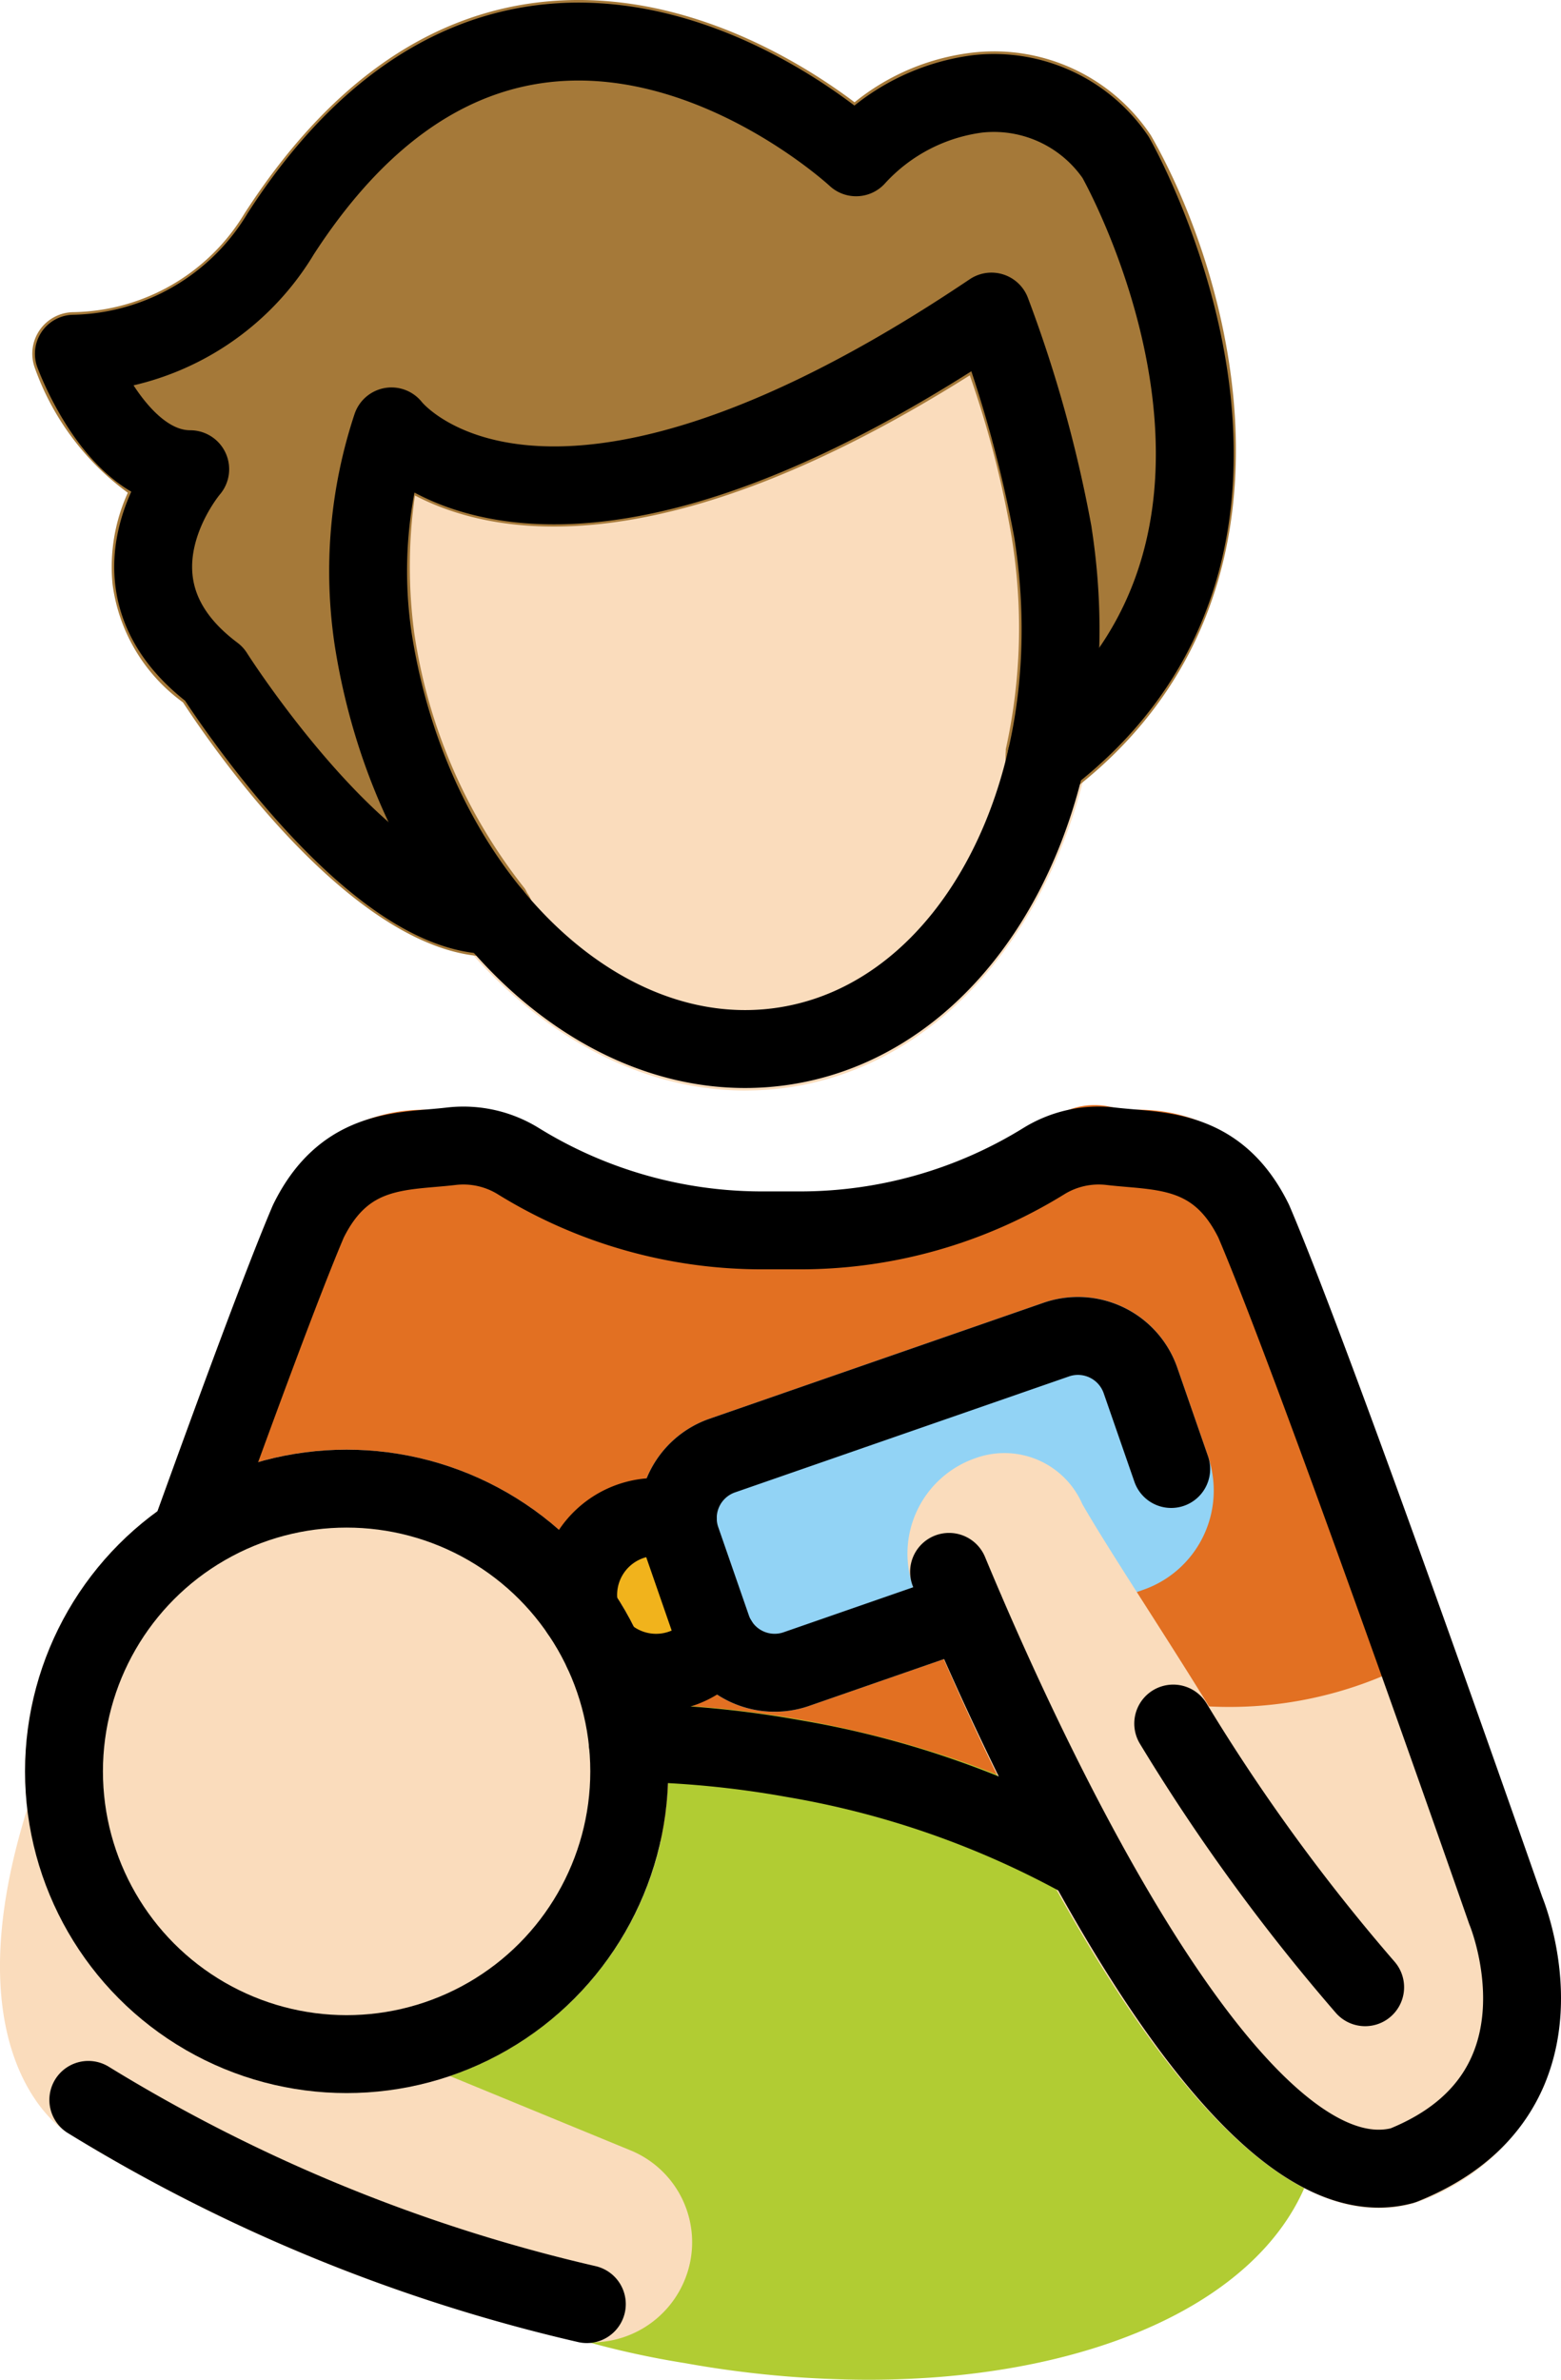 <?xml version="1.0" encoding="UTF-8" standalone="no"?>
<svg
   id="emoji"
   viewBox="0 0 40.082 61.079"
   version="1.1"
   sodipodi:docname="1f9d1-1f3fb-200d-1f37c.svg"
   width="40.082"
   height="61.079"
   xmlns:inkscape="http://www.inkscape.org/namespaces/inkscape"
   xmlns:sodipodi="http://sodipodi.sourceforge.net/DTD/sodipodi-0.dtd"
   xmlns="http://www.w3.org/2000/svg"
   xmlns:svg="http://www.w3.org/2000/svg">
  <defs
     id="defs17" />
  <sodipodi:namedview
     id="namedview17"
     pagecolor="#ffffff"
     bordercolor="#000000"
     borderopacity="0.25"
     inkscape:showpageshadow="2"
     inkscape:pageopacity="0.0"
     inkscape:pagecheckerboard="0"
     inkscape:deskcolor="#d1d1d1" />
  <g
     id="color"
     transform="translate(-16.432,-6.921)">
    <path
       fill="#e27022"
       d="M 41.009,54.175 H 28.746 a 0.998,0.998 0 0 1 -0.677,-0.264 l -7.431,-6.834 A 1,1 0 0 1 20.375,46.001 C 21.853,41.907 22.88,39.177 23.43,37.89 a 4.274,4.274 0 0 1 4.018,-2.484 c 0.156,-0.014 0.31,-0.026 0.461,-0.045 a 2.917,2.917 0 0 1 2.063,0.523 c 1.04,0.632 3.466,2.14 6.019,2.068 v 0 c 2.556,0.031 6.384,-1.657 7.424,-2.289 a 1.85,1.85 0 0 1 1.651,-0.302 c 0.15,0.018 0.305,0.031 0.46,0.045 a 4.254,4.254 0 0 1 3.996,2.437 c 1.014,2.368 3.119,8.196 4.712,12.678 a 1,1 0 0 1 -0.757,1.317 l -12.283,2.32 a 0.99,0.99 0 0 1 -0.186,0.018 z"
       id="path1" />
    <path
       fill="#b1cc33"
       d="m 36.978,51.055 a 27.029,27.029 0 0 0 -3.567,-0.389 8.242,8.242 0 0 1 -12.424,8.71 9.393,9.393 0 0 0 3.244,4.135 22.644,22.644 0 0 0 9.802,4.064 A 26.73,26.73 0 0 0 38.718,68 c 6.14,0 10.884,-2.328 11.549,-6.054 C 51.092,57.315 45.254,52.53 36.978,51.055 Z"
       id="path2" />
    <path
       fill="#92d3f5"
       d="m 36.323,50.855 a 2.701,2.701 0 0 1 -2.55,-1.812 l -0.79,-2.275 a 2.7,2.7 0 0 1 1.662,-3.431 l 8.583,-2.98 a 2.697,2.697 0 0 1 3.431,1.661 l 0.79,2.277 a 2.698,2.698 0 0 1 -1.662,3.43 l -8.583,2.98 a 2.674,2.674 0 0 1 -0.881,0.149 z"
       id="path3" />
    <circle
       cx="33.278"
       cy="47.855"
       r="2"
       fill="#f1b31c"
       id="circle3" />
  </g>
  <g
     id="skin"
     transform="translate(-16.432,-6.921)">
    <path
       fill="#fadcbc"
       d="M 25.332,60.642 A 8.257,8.257 0 1 1 33.589,52.385 8.266,8.266 0 0 1 25.332,60.642 Z"
       id="path4" />
    <path
       fill="#fadcbc"
       d="m 56.039,55.642 c 0,0 -0.842,-2.415 -1.942,-5.509 a 0.539,0.539 0 0 1 -0.089,-0.187 c -0.018,-0.029 -0.047,-0.045 -0.067,-0.072 a 0.966,0.966 0 0 0 -0.133,-0.144 0.955,0.955 0 0 0 -0.157,-0.115 0.976,0.976 0 0 0 -0.163,-0.075 0.99,0.99 0 0 0 -0.574,-0.029 0.25,0.25 0 0 0 -0.183,0.067 0.935,0.935 0 0 0 -0.098,0.036 10.17,10.17 0 0 1 -5.156,1.104 c -1.247,-2.023 -2.547,-3.968 -3.251,-5.187 A 2.182,2.182 0 0 0 41.5,44.339 2.592,2.592 0 0 0 39.933,47.795 c 3.069,7.354 7.545,15.802 11.905,15.802 a 3.321,3.321 0 0 0 0.874,-0.117 c 0.018,-0.005 0.031,-0.019 0.049,-0.025 0.02,-0.006 0.04,-0.004 0.06,-0.012 a 5.582,5.582 0 0 0 3.27,-3.013 6.85,6.85 0 0 0 -0.052,-4.789 z"
       id="path5" />
    <path
       fill="#fadcbc"
       d="M 32.612,62.108 23.617,58.408 C 23.599,58.401 23.579,58.404 23.561,58.398 23.547,58.393 23.538,58.382 23.524,58.378 a 6.274,6.274 0 0 1 -4.385,-5.086 0.919,0.919 0 0 0 -0.042,-0.119 0.988,0.988 0 0 0 -0.078,-0.222 0.971,0.971 0 0 0 -0.124,-0.158 0.961,0.961 0 0 0 -0.116,-0.129 0.975,0.975 0 0 0 -0.231,-0.13 0.939,0.939 0 0 0 -0.088,-0.05 c -0.006,-0.002 -0.013,0 -0.019,-0.002 A 0.963,0.963 0 0 0 18.203,52.455 1.016,1.016 0 0 0 18.038,52.448 C 18.028,52.449 18.018,52.444 18.007,52.446 a 0.932,0.932 0 0 0 -0.148,0.053 0.988,0.988 0 0 0 -0.188,0.067 0.976,0.976 0 0 0 -0.165,0.128 0.962,0.962 0 0 0 -0.127,0.116 0.996,0.996 0 0 0 -0.114,0.202 0.943,0.943 0 0 0 -0.065,0.114 c -0.006,0.018 -0.009,0.033 -0.015,0.051 l -0.003,0.01 c -2.025,6.29 0.658,8.263 0.95,8.454 a 43.296,43.296 0 0 0 12.85,5.317 2.578,2.578 0 0 0 3.099,-1.705 2.549,2.549 0 0 0 -1.469,-3.145 z"
       id="path6" />
    <path
       fill="#fadcbc"
       d="M 35.578,34.911 C 30.611,34.912 25.989,30.065 24.961,23.49 a 12.797,12.797 0 0 1 0.543,-6.046 1.067,1.067 0 0 1 1.829,-0.227 c 0.02,0.023 3.43,3.901 13.962,-3.185 a 1.065,1.065 0 0 1 1.594,0.509 33.638,33.638 0 0 1 1.637,5.9 c 1.103,7.085 -2.381,13.533 -7.77,14.377 a 7.593,7.593 0 0 1 -1.177,0.092 z"
       id="path7" />
  </g>
  <g
     id="hair"
     transform="translate(-16.432,-6.921)">
    <path
       fill="#a57939"
       d="m 45.992,10.408 a 4.836,4.836 0 0 0 -4.538,-2.142 5.888,5.888 0 0 0 -3.079,1.28 C 36.977,8.493 33.834,6.54 30.221,6.986 c -2.893,0.36 -5.408,2.16 -7.511,5.414 a 5.232,5.232 0 0 1 -4.381,2.533 1.066,1.066 0 0 0 -1.003,1.431 6.79,6.79 0 0 0 2.388,3.204 4.597,4.597 0 0 0 -0.392,2.346 4.459,4.459 0 0 0 1.809,3.034 c 0.764,1.172 4.445,6.526 7.92,6.526 l 0.033,-6e-4 0.003,6e-4 0.004,-7e-4 h 0.012 c 0.014,0 0.026,-0.008 0.04,-0.009 a 1.052,1.052 0 0 0 0.338,-0.074 1.022,1.022 0 0 0 0.131,-0.074 1.009,1.009 0 0 0 0.153,-0.086 c 0.016,-0.013 0.022,-0.032 0.037,-0.046 a 1.989,1.989 0 0 0 0.244,-0.332 1.02,1.02 0 0 0 0.057,-0.193 1.04,1.04 0 0 0 0.039,-0.208 c 10e-4,-0.021 0.012,-0.039 0.011,-0.06 A 0.996,0.996 0 0 0 30.123,30.246 0.791,0.791 0 0 0 29.968,29.84 0.981,0.981 0 0 0 29.909,29.729 13.764,13.764 0 0 1 27.068,23.163 12.827,12.827 0 0 1 27.086,19.638 c 2.041,1.068 6.414,1.852 14.248,-3.084 a 25.573,25.573 0 0 1 1.079,4.179 l 0.004,0.013 c 7e-4,0.005 -0.001,0.009 -6e-4,0.014 a 14.364,14.364 0 0 1 -0.158,5.387 c -0.004,0.016 0.002,0.031 -0.001,0.046 a 2.395,2.395 0 0 0 0.007,0.424 1.099,1.099 0 0 0 0.046,0.121 1.051,1.051 0 0 0 0.128,0.264 c 0.006,0.008 0.006,0.018 0.013,0.026 0.018,0.023 0.044,0.034 0.063,0.055 a 1.026,1.026 0 0 0 0.23,0.202 223.303,223.303 0 0 1 0.312,0.142 1.086,1.086 0 0 0 0.241,0.028 1.047,1.047 0 0 0 0.232,-0.04 c 0.016,-0.004 0.032,-0.004 0.048,-0.008 a 1.054,1.054 0 0 0 0.408,-0.213 c 6.369,-4.913 4.11,-13.11 2.006,-16.785 z"
       id="path8" />
  </g>
  <g
     id="line"
     transform="translate(-16.432,-6.921)">
    <path
       fill="none"
       stroke="#000000"
       stroke-linecap="round"
       stroke-linejoin="round"
       stroke-width="2"
       d="m 21.315,46.327 c 1.232,-3.416 2.414,-6.607 3.034,-8.059 0.944,-1.924 2.432,-1.78 3.676,-1.928 A 2.682,2.682 0 0 1 29.741,36.723 11.903,11.903 0 0 0 36,38.5 h 0.975 a 11.903,11.903 0 0 0 6.259,-1.777 2.682,2.682 0 0 1 1.715,-0.383 c 1.244,0.148 2.733,0.004 3.676,1.928 1.65,3.86 6.47,17.688 6.47,17.688 0,0 1.966,4.681 -2.619,6.534 l -0.026,0.01 C 48.051,63.691 42.576,51.537 40.801,47.265"
       id="path9" />
    <path
       fill="none"
       stroke="#000000"
       stroke-linecap="round"
       stroke-linejoin="round"
       stroke-width="2"
       d="m 43.47,20.594 a 32.96,32.96 0 0 0 -1.58,-5.676 v 0 c -11.672,7.853 -15.406,2.947 -15.406,2.947 a 11.811,11.811 0 0 0 -0.47,5.461 c 1.02,6.52 5.755,11.194 10.575,10.44 4.82,-0.754 7.901,-6.651 6.88,-13.171"
       id="path10" />
    <circle
       cx="25.332"
       cy="52.385"
       r="7.257"
       fill="none"
       stroke="#000000"
       stroke-linecap="round"
       stroke-linejoin="round"
       stroke-width="2"
       id="circle10" />
    <path
       fill="none"
       stroke="#000000"
       stroke-linecap="round"
       stroke-linejoin="round"
       stroke-width="2"
       d="M 18.7,60.817 A 42.848,42.848 0 0 0 31.5,66.058"
       id="path11" />
    <path
       fill="none"
       stroke="#000000"
       stroke-linecap="round"
       stroke-linejoin="round"
       stroke-width="2"
       d="m 41.214,48.255 -4.338,1.506 a 1.7,1.7 0 0 1 -2.158,-1.046 l -0.79,-2.276 a 1.7,1.7 0 0 1 1.046,-2.158 l 8.583,-2.979 a 1.7,1.7 0 0 1 2.158,1.046 l 0.79,2.276"
       id="path12" />
    <path
       fill="none"
       stroke="#000000"
       stroke-linecap="round"
       stroke-linejoin="round"
       stroke-width="2"
       d="m 32.552,51.652 a 25.701,25.701 0 0 1 4.25,0.404 23.532,23.532 0 0 1 7.526,2.641"
       id="path13" />
    <path
       fill="none"
       stroke="#000000"
       stroke-linecap="round"
       stroke-linejoin="round"
       stroke-width="2"
       d="m 46.557,51.158 a 49.612,49.612 0 0 0 4.928,6.767"
       id="path14" />
    <path
       fill="none"
       stroke="#000000"
       stroke-linecap="round"
       stroke-linejoin="round"
       stroke-width="2"
       d="M 31.326,48.293 A 2.002,2.002 0 0 1 33.838,45.934"
       id="path15" />
    <path
       fill="none"
       stroke="#000000"
       stroke-linecap="round"
       stroke-linejoin="round"
       stroke-width="2"
       d="m 34.88,49.052 a 2,2 0 0 1 -2.972,0.259"
       id="path16" />
    <path
       fill="none"
       stroke="#000000"
       stroke-linecap="round"
       stroke-linejoin="round"
       stroke-width="2"
       d="m 43.298,26.379 c 7.376,-5.64 1.779,-15.421 1.779,-15.421 a 3.785,3.785 0 0 0 -3.53,-1.629 5.106,5.106 0 0 0 -3.133,1.629 c 0,0 -8.429,-7.842 -14.771,1.959 A 6.342,6.342 0 0 1 18.329,16 c 0,0 1.078,2.964 2.987,2.964 0,0 -2.503,2.919 0.613,5.253 0,0 3.957,6.24 7.159,6.19"
       id="path17" />
  </g>
</svg>
